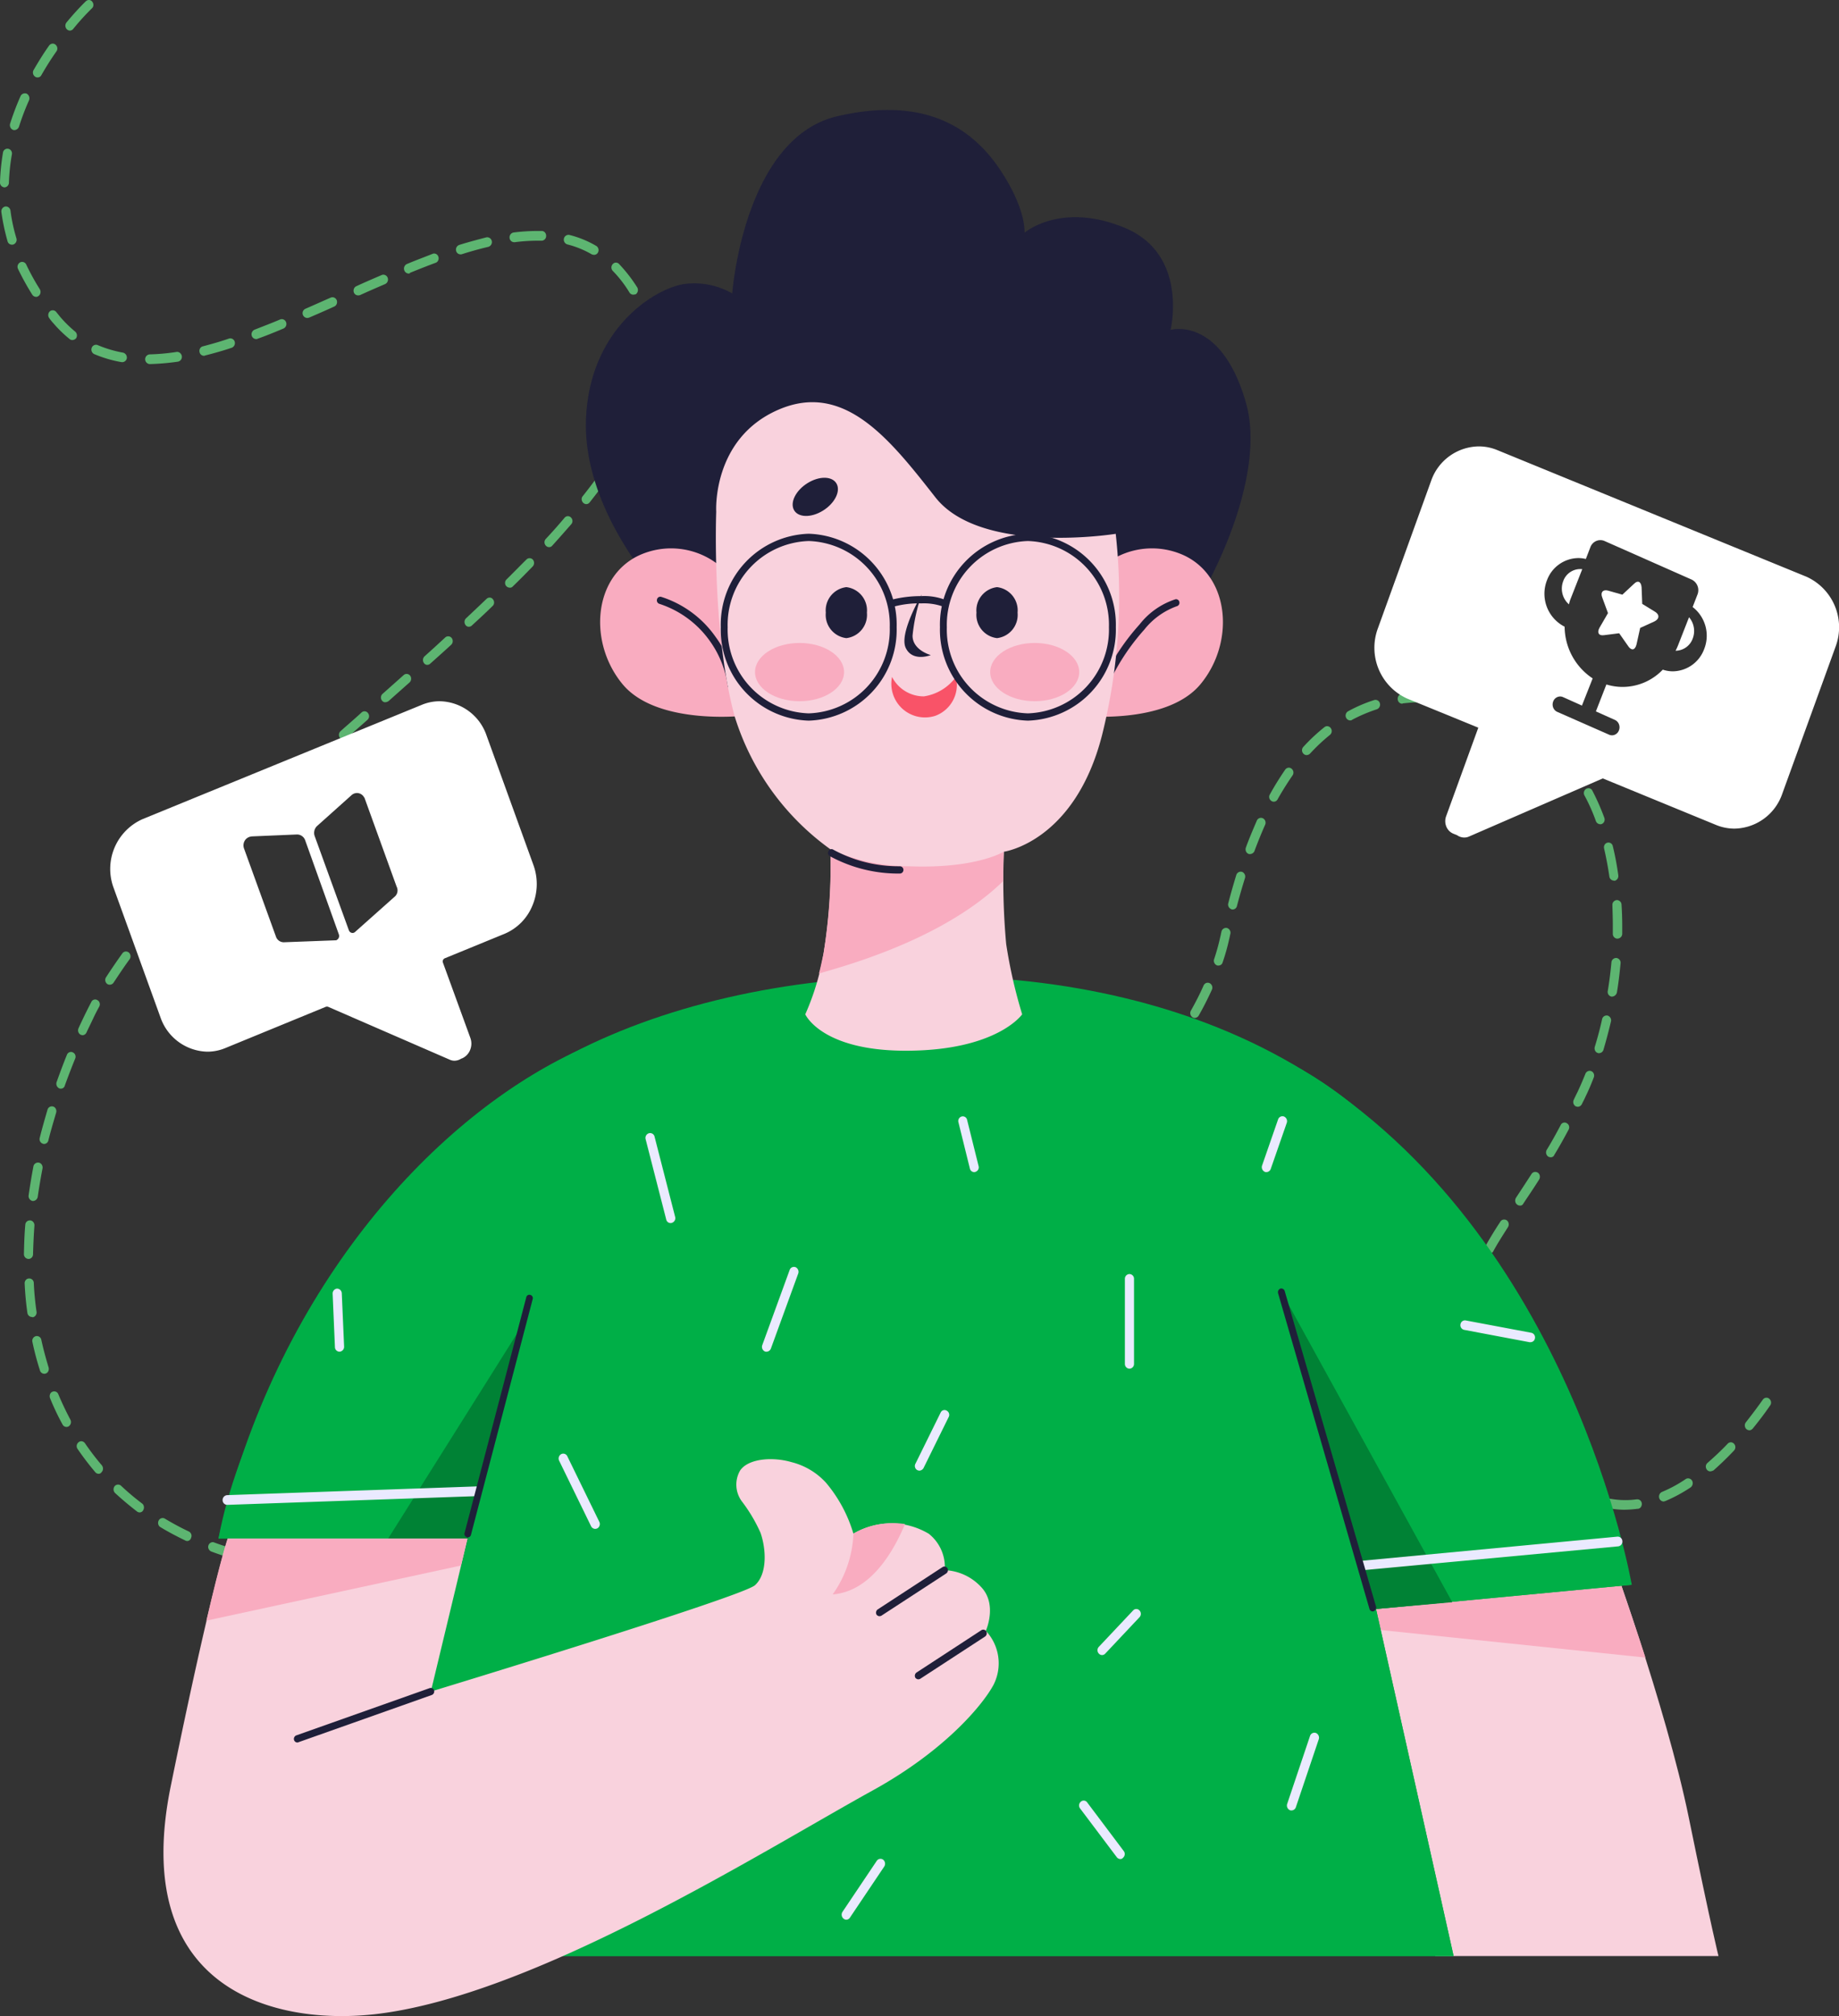 <svg id="illustration" xmlns="http://www.w3.org/2000/svg" width="144.298" height="158.158" viewBox="0 0 144.298 158.158">
  <rect x="0" y="0" width="144.298" height="158.158" fill="#333333" stroke="none"/>
  <path id="Vector" d="M.365,4.025a.4.4,0,0,1-.323-.19.387.387,0,0,1,.144-.514L2.067,2.235a.379.379,0,0,1,.178-.046.334.334,0,0,1,.307.2.39.39,0,0,1-.144.515L.527,3.987A.259.259,0,0,1,.365,4.025Zm3.78-2.189a.393.393,0,0,1-.321-.19.389.389,0,0,1,.142-.515L5.847.045A.38.38,0,0,1,6.024,0a.334.334,0,0,1,.307.2.429.429,0,0,1,.027.3.347.347,0,0,1-.171.217L4.306,1.8A.249.249,0,0,1,4.145,1.835Z" transform="translate(71.401 127.661)" fill="#eaeaff"/>
  <path id="Vector-2" data-name="Vector" d="M25.117,123.175h0a.356.356,0,0,1-.359-.361.388.388,0,0,1,.341-.4,20.44,20.44,0,0,0,2.114-.172l.034,0a.37.37,0,0,1,.36.344.4.4,0,0,1-.081.281.347.347,0,0,1-.242.138C26.537,123.082,25.828,123.137,25.117,123.175Zm-2.15-.019h-.018a14.873,14.873,0,0,1-2.15-.267h-.018a.352.352,0,0,1-.231-.155.392.392,0,0,1-.055-.282.347.347,0,0,1,.411-.305h.036a13.309,13.309,0,0,0,2.06.248.386.386,0,0,1,.341.4A.4.4,0,0,1,22.967,123.155Zm6.431-.475a.37.37,0,0,1-.358-.325.384.384,0,0,1,.286-.437c.612-.1,1.229-.234,1.881-.373l.215-.046a.357.357,0,0,1,.067-.006.388.388,0,0,1,.363.292.4.4,0,0,1-.269.457c-.633.152-1.31.285-2.132.419A.062.062,0,0,1,29.4,122.68Zm-10.659-.286a.151.151,0,0,1-.09-.019c-.671-.178-1.371-.4-2.078-.666a.4.4,0,0,1-.2-.2.357.357,0,0,1-.014-.281.37.37,0,0,1,.333-.252A.3.3,0,0,1,16.8,121c.592.222,1.235.428,2.024.648a.361.361,0,0,1,.221.182.373.373,0,0,1,.029.275A.349.349,0,0,1,18.739,122.395Zm14.958-.648h-.09a.348.348,0,0,1-.34-.285.385.385,0,0,1,.041-.293.345.345,0,0,1,.228-.165c.662-.171,1.372-.384,2.058-.589a.367.367,0,0,1,.1-.015.359.359,0,0,1,.346.281.415.415,0,0,1-.031.3.358.358,0,0,1-.219.181c-.677.2-1.4.415-2.1.59ZM14.69,120.89a.333.333,0,0,1-.144-.038c-.792-.386-1.412-.719-1.953-1.048a.351.351,0,0,1-.17-.217.4.4,0,0,1,.026-.3.345.345,0,0,1,.315-.2.332.332,0,0,1,.168.045c.67.4,1.286.728,1.882,1.009a.379.379,0,0,1,.179.5A.324.324,0,0,1,14.69,120.89Zm23.056-.4a.364.364,0,0,1-.341-.267.376.376,0,0,1,.234-.476l.276-.095c.572-.2,1.163-.4,1.766-.629A.3.3,0,0,1,39.8,119a.35.35,0,0,1,.33.253.39.39,0,0,1-.214.475c-.738.269-1.432.513-2.061.724A.253.253,0,0,1,37.746,120.49Zm4.067-1.5a.37.37,0,0,1-.341-.248.4.4,0,0,1,.007-.291.368.368,0,0,1,.208-.2l.071-.029c.629-.253,1.279-.515,1.935-.79a.33.33,0,0,1,.13-.026.36.36,0,0,1,.335.236.4.4,0,0,1,0,.29.362.362,0,0,1-.192.2c-.492.206-.988.4-1.467.6l-.557.223A.163.163,0,0,1,41.813,118.987Zm-30.849-.343a.335.335,0,0,1-.215-.076c-.639-.493-1.2-.967-1.72-1.448a.405.405,0,0,1-.035-.533.349.349,0,0,1,.271-.127.338.338,0,0,1,.231.089,19.8,19.8,0,0,0,1.648,1.39.365.365,0,0,1,.144.235.419.419,0,0,1-.055.3A.3.3,0,0,1,10.964,118.644Zm116.551-.21a6.99,6.99,0,0,1-1.254-.115.353.353,0,0,1-.231-.154.394.394,0,0,1-.056-.283.349.349,0,0,1,.413-.305,6.723,6.723,0,0,0,1.148.1,6.6,6.6,0,0,0,.894-.061l.038,0a.35.35,0,0,1,.357.325.42.42,0,0,1-.074.284.322.322,0,0,1-.23.135l-.036,0A9.056,9.056,0,0,1,127.516,118.434Zm3.027-.648a.367.367,0,0,1-.341-.247.4.4,0,0,1,.2-.5,10.475,10.475,0,0,0,1.864-1.009.325.325,0,0,1,.189-.059.371.371,0,0,1,.312.174.411.411,0,0,1-.107.533,11.844,11.844,0,0,1-1.971,1.066l-.066.02A.267.267,0,0,1,130.543,117.786Zm-6.252-.19a.48.48,0,0,1-.149-.033l-.013,0a10.264,10.264,0,0,1-1.862-1.3.386.386,0,0,1-.054-.533.344.344,0,0,1,.279-.144.327.327,0,0,1,.223.087,8.772,8.772,0,0,0,1.72,1.2.376.376,0,0,1,.181.221.4.4,0,0,1-.02.292A.329.329,0,0,1,124.291,117.6Zm-78.484-.286a.355.355,0,0,1-.321-.228.409.409,0,0,1,0-.29.362.362,0,0,1,.192-.205c.589-.254,1.215-.538,1.971-.894a.362.362,0,0,1,.143-.029.341.341,0,0,1,.323.219.432.432,0,0,1,0,.29.336.336,0,0,1-.183.2c-.61.281-1.3.6-1.989.9A.185.185,0,0,1,45.807,117.31ZM7.74,115.616a.34.34,0,0,1-.269-.133,22.308,22.308,0,0,1-1.379-1.809.385.385,0,0,1-.072-.281.4.4,0,0,1,.144-.252.334.334,0,0,1,.214-.08.359.359,0,0,1,.287.155A20.354,20.354,0,0,0,7.99,114.95a.417.417,0,0,1,.091.29.358.358,0,0,1-.109.243A.26.26,0,0,1,7.74,115.616Zm42.009-.133a.33.33,0,0,1-.323-.229.381.381,0,0,1-.011-.293.408.408,0,0,1,.19-.221l.615-.307c.441-.219.893-.444,1.32-.665a.343.343,0,0,1,.162-.041.357.357,0,0,1,.321.213.4.4,0,0,1,.021.292.376.376,0,0,1-.181.221l-.515.259c-.475.24-.965.488-1.439.712A.281.281,0,0,1,49.749,115.483Zm84.449-.057a.344.344,0,0,1-.269-.134.408.408,0,0,1-.079-.289.372.372,0,0,1,.134-.244c.44-.387,1.016-.908,1.576-1.5a.332.332,0,0,1,.5,0,.387.387,0,0,1,0,.533c-.515.546-1.042,1.056-1.613,1.562h0l-.006,0A.722.722,0,0,1,134.2,115.426Zm-13.238-.668a.313.313,0,0,1-.269-.133c-.371-.453-.727-.927-1.057-1.409-.045-.067-.094-.138-.143-.209s-.1-.143-.144-.209a.411.411,0,0,1,.09-.533.352.352,0,0,1,.206-.066.347.347,0,0,1,.3.16c.077.115.171.255.286.419a11.18,11.18,0,0,0,1.021,1.352.407.407,0,0,1-.035.533A.416.416,0,0,1,120.959,114.758ZM53.637,113.5a.376.376,0,0,1-.323-.21.4.4,0,0,1-.02-.293.373.373,0,0,1,.181-.221c.63-.344,1.284-.692,1.917-1.029a.344.344,0,0,1,.162-.041.355.355,0,0,1,.321.213.39.39,0,0,1-.161.514c-.419.223-.841.455-1.248.68l-.669.367a.464.464,0,0,0-.08.01A.46.46,0,0,1,53.637,113.5Zm83.625-1.3a.361.361,0,0,1-.234-.094.394.394,0,0,1-.118-.26.389.389,0,0,1,.083-.273c.524-.668.945-1.231,1.326-1.771a.36.36,0,0,1,.288-.156.332.332,0,0,1,.213.08.4.4,0,0,1,.145.261.383.383,0,0,1-.073.272c-.393.575-.851,1.183-1.362,1.809A.4.4,0,0,1,137.261,112.207ZM5.214,111.94a.349.349,0,0,1-.305-.19,19.6,19.6,0,0,1-.985-2.075.434.434,0,0,1,0-.29.336.336,0,0,1,.184-.205.366.366,0,0,1,.142-.029.341.341,0,0,1,.324.22c.268.64.578,1.294.949,2a.4.4,0,0,1-.125.514A.327.327,0,0,1,5.214,111.94Zm52.256-.551a.376.376,0,0,1-.323-.21.428.428,0,0,1-.029-.293.35.35,0,0,1,.173-.222l.94-.542.072-.042.868-.5a.379.379,0,0,1,.178-.046.331.331,0,0,1,.306.2.43.43,0,0,1,.03.293.348.348,0,0,1-.172.222c-.211.121-.421.245-.632.368-.411.241-.834.489-1.25.716A.188.188,0,0,1,57.47,111.389Zm60.981-.325a.346.346,0,0,1-.3-.171c-.392-.652-.8-1.343-1.128-1.981a.427.427,0,0,1-.029-.292.35.35,0,0,1,.173-.221.376.376,0,0,1,.176-.045.334.334,0,0,1,.307.2c.371.7.729,1.337,1.093,1.942a.39.39,0,0,1,.048.281.4.4,0,0,1-.156.252A.594.594,0,0,1,118.45,111.065Zm-57.236-1.885a.344.344,0,0,1-.3-.19.4.4,0,0,1,.125-.514c.622-.389,1.261-.778,1.863-1.142a.337.337,0,0,1,.181-.054.342.342,0,0,1,.3.187.388.388,0,0,1,.04.288.363.363,0,0,1-.165.226c-.4.257-.811.509-1.2.753l-.658.409A.494.494,0,0,1,61.214,109.179ZM3.475,107.77a.361.361,0,0,1-.341-.267,22.492,22.492,0,0,1-.59-2.227.379.379,0,0,1,.269-.458.4.4,0,0,1,.074-.007.353.353,0,0,1,.355.293c.147.679.335,1.389.573,2.171a.421.421,0,0,1-.032.306.333.333,0,0,1-.2.17A.223.223,0,0,1,3.475,107.77Zm112.9-.7a.356.356,0,0,1-.323-.229,14.454,14.454,0,0,1-.7-2.228.389.389,0,0,1,.269-.457.4.4,0,0,1,.074-.007.367.367,0,0,1,.356.293,12.358,12.358,0,0,0,.663,2.095.416.416,0,0,1,0,.306.341.341,0,0,1-.193.188A.326.326,0,0,1,116.373,107.067Zm-51.45-.21a.329.329,0,0,1-.3-.19.381.381,0,0,1-.046-.282.4.4,0,0,1,.171-.251l.914-.6.914-.6a.324.324,0,0,1,.19-.06.37.37,0,0,1,.312.174.411.411,0,0,1-.107.533c-.208.136-.416.275-.624.414-.4.264-.8.535-1.2.785A.372.372,0,0,1,64.922,106.857Zm3.654-2.438a.346.346,0,0,1-.3-.171.412.412,0,0,1,.107-.533c.576-.4,1.144-.8,1.693-1.188l.1-.07a.353.353,0,0,1,.206-.065.346.346,0,0,1,.3.161.425.425,0,0,1,.056.288.364.364,0,0,1-.146.245c-.309.219-.628.442-.937.658-.286.2-.572.4-.853.6A.408.408,0,0,1,68.577,104.419ZM2.561,103.334h0a.064.064,0,0,0-.053-.018.369.369,0,0,1-.358-.323c-.106-.733-.178-1.508-.215-2.3a.385.385,0,0,1,.092-.281.332.332,0,0,1,.249-.119h.03a.359.359,0,0,1,.346.363c.035.76.106,1.495.215,2.247a.384.384,0,0,1-.3.437Zm112.934-.7h-.018a.382.382,0,0,1-.251-.129.36.36,0,0,1-.089-.271,8.45,8.45,0,0,1,.448-2.342.371.371,0,0,1,.34-.253.345.345,0,0,1,.125.024.4.4,0,0,1,.215.5,7.553,7.553,0,0,0-.413,2.113A.365.365,0,0,1,115.495,102.63Zm-43.353-.762a.321.321,0,0,1-.287-.171.425.425,0,0,1-.056-.288.364.364,0,0,1,.146-.245l.044-.032c.566-.42,1.152-.854,1.712-1.282a.35.35,0,0,1,.2-.065.372.372,0,0,1,.3.161.41.41,0,0,1-.089.533l-.246.188c-.493.377-1,.766-1.51,1.125A.32.32,0,0,1,72.142,101.868ZM75.636,99.2a.366.366,0,0,1-.287-.153.381.381,0,0,1-.071-.281.4.4,0,0,1,.143-.252c.565-.45,1.147-.914,1.7-1.37a.334.334,0,0,1,.214-.08.359.359,0,0,1,.287.155.388.388,0,0,1-.072.533c-.489.4-1.051.858-1.72,1.391l-.038.015A.434.434,0,0,1,75.636,99.2Zm-73.4-.439a.371.371,0,0,1-.359-.38c.018-.749.036-1.522.108-2.3a.355.355,0,0,1,.357-.343l.036,0a.343.343,0,0,1,.239.134.4.4,0,0,1,.083.284c-.052.743-.088,1.5-.107,2.247A.369.369,0,0,1,2.24,98.764Zm114.617-.418a.335.335,0,0,1-.18-.057.387.387,0,0,1-.172-.246.363.363,0,0,1,.047-.268c.336-.607.723-1.243,1.183-1.942a.345.345,0,0,1,.295-.16.355.355,0,0,1,.207.066.365.365,0,0,1,.143.234.421.421,0,0,1-.055.3l-.036.056c-.464.731-.831,1.308-1.111,1.829A.352.352,0,0,1,116.857,98.346ZM79.039,96.4a.369.369,0,0,1-.287-.153.387.387,0,0,1,.054-.533c.656-.561,1.2-1.035,1.666-1.448a.362.362,0,0,1,.231-.087.333.333,0,0,1,.271.144.389.389,0,0,1-.054.534c-.5.44-1.059.927-1.666,1.447A.289.289,0,0,1,79.039,96.4Zm40.218-1.828a.335.335,0,0,1-.215-.076.364.364,0,0,1-.144-.233.422.422,0,0,1,.054-.3c.367-.558.782-1.188,1.219-1.866a.344.344,0,0,1,.3-.161.355.355,0,0,1,.206.065.364.364,0,0,1,.144.233.422.422,0,0,1-.054.3c-.306.487-.607.939-.9,1.375q-.175.262-.339.51A.272.272,0,0,1,119.257,94.576ZM2.6,94.214H2.544a.4.4,0,0,1-.3-.437c.111-.767.237-1.529.376-2.267a.369.369,0,0,1,.363-.31.359.359,0,0,1,.067.006.347.347,0,0,1,.226.156.424.424,0,0,1,.06.3c-.142.739-.268,1.489-.376,2.228A.388.388,0,0,1,2.6,94.214Zm79.755-.743a.313.313,0,0,1-.268-.133.4.4,0,0,1,.035-.533c.521-.48,1.057-.992,1.595-1.523a.367.367,0,0,1,.248-.1.326.326,0,0,1,.254.117.417.417,0,0,1,.091.29.359.359,0,0,1-.109.243c-.592.585-1.119,1.083-1.612,1.523A.341.341,0,0,1,82.353,93.471Zm39.322-2.685a.4.4,0,0,1-.2-.057.405.405,0,0,1-.107-.533c.352-.577.7-1.194,1.093-1.942a.328.328,0,0,1,.3-.192.317.317,0,0,1,.184.058.344.344,0,0,1,.169.222.377.377,0,0,1-.043.291c-.313.583-.69,1.273-1.11,1.961A.292.292,0,0,1,121.675,90.786Zm-36.151-.4a.344.344,0,0,1-.251-.114.37.37,0,0,1-.1-.268.379.379,0,0,1,.117-.265c.479-.491,1.022-1.049,1.523-1.6a.332.332,0,0,1,.5,0,.384.384,0,0,1,0,.533c-.563.62-1.067,1.149-1.541,1.619A.411.411,0,0,1,85.524,90.387ZM3.457,89.74a.149.149,0,0,1-.089-.019.362.362,0,0,1-.221-.182.373.373,0,0,1-.029-.275c.172-.695.369-1.382.609-2.209a.354.354,0,0,1,.448-.248.335.335,0,0,1,.2.171.421.421,0,0,1,.031.306l-.025.085c-.2.685-.412,1.391-.583,2.086A.351.351,0,0,1,3.457,89.74Zm85.077-2.628a.412.412,0,0,1-.251-.1.379.379,0,0,1-.117-.265.37.37,0,0,1,.1-.268c.516-.609.979-1.158,1.415-1.695a.351.351,0,0,1,.272-.127.334.334,0,0,1,.23.089.4.4,0,0,1,.036.533c-.434.554-.886,1.09-1.433,1.732A.377.377,0,0,1,88.534,87.112Zm35.274-.286a.485.485,0,0,1-.153-.034l-.009,0a.392.392,0,0,1-.161-.515c.08-.172.175-.373.286-.59.211-.448.428-.949.627-1.447a.363.363,0,0,1,.337-.236.328.328,0,0,1,.129.026.363.363,0,0,1,.193.2.406.406,0,0,1,0,.29c-.216.565-.433,1.071-.645,1.5-.055.128-.117.25-.177.367-.039.076-.076.149-.111.223A.373.373,0,0,1,123.808,86.826ZM4.783,85.4a.3.3,0,0,1-.125-.018.4.4,0,0,1-.214-.5c.29-.815.554-1.513.806-2.132a.345.345,0,0,1,.317-.228.314.314,0,0,1,.149.038.352.352,0,0,1,.191.207.374.374,0,0,1-.012.287c-.262.643-.526,1.329-.806,2.095A.312.312,0,0,1,4.783,85.4Zm86.528-1.77a.3.3,0,0,1-.215-.076.4.4,0,0,1-.072-.533c.435-.592.869-1.224,1.254-1.828a.348.348,0,0,1,.3-.161.353.353,0,0,1,.205.065.406.406,0,0,1,.09.534c-.437.673-.859,1.284-1.29,1.866A.338.338,0,0,1,91.311,83.628Zm34.162-1.009a.211.211,0,0,1-.107-.019.333.333,0,0,1-.2-.171.418.418,0,0,1-.03-.306c.237-.779.425-1.49.573-2.171a.366.366,0,0,1,.354-.292.392.392,0,0,1,.075.007.387.387,0,0,1,.268.457c-.177.752-.375,1.5-.59,2.228A.364.364,0,0,1,125.473,82.618ZM6.485,81.209a.489.489,0,0,1-.16-.039.373.373,0,0,1-.181-.221.4.4,0,0,1,.02-.293c.111-.251.232-.5.348-.744q.079-.164.154-.322l.026-.052c.15-.3.305-.615.476-.938a.327.327,0,0,1,.3-.193.316.316,0,0,1,.185.059.339.339,0,0,1,.168.222.379.379,0,0,1-.043.292c-.165.3-.328.619-.483.952-.075.159-.154.322-.233.486-.092.191-.183.379-.268.561A.353.353,0,0,1,6.485,81.209Zm87.262-1.352a.333.333,0,0,1-.179-.057.393.393,0,0,1-.125-.515c.391-.693.728-1.359,1-1.98a.358.358,0,0,1,.322-.213.342.342,0,0,1,.161.041.392.392,0,0,1,.162.515c-.345.754-.685,1.42-1.04,2.037A.391.391,0,0,1,93.747,79.857Zm32.748-1.676h-.054a.374.374,0,0,1-.287-.439c.115-.68.209-1.415.287-2.246a.372.372,0,0,1,.361-.345l.034,0a.379.379,0,0,1,.323.419c-.084.89-.178,1.638-.287,2.285A.42.42,0,0,1,126.494,78.182ZM8.617,77.249a.35.35,0,0,1-.2-.057.388.388,0,0,1-.155-.258.371.371,0,0,1,.065-.277c.384-.593.812-1.22,1.272-1.866a.346.346,0,0,1,.283-.148.377.377,0,0,1,.218.072.4.4,0,0,1,.072.533c-.381.518-.734,1.048-1.075,1.56l-.179.268A.368.368,0,0,1,8.617,77.249Zm86.993-1.5a.283.283,0,0,1-.125-.019.392.392,0,0,1-.215-.494,17.185,17.185,0,0,0,.483-1.752c.018-.067.032-.134.045-.2s.027-.133.045-.2a.367.367,0,0,1,.356-.293.4.4,0,0,1,.074.007.389.389,0,0,1,.269.457c-.018.067-.032.134-.045.2s-.027.134-.045.2a16.27,16.27,0,0,1-.519,1.848A.332.332,0,0,1,95.61,75.744Zm31.3-2.113a.371.371,0,0,1-.359-.382v-.628c0-.522-.016-1.034-.032-1.529l0-.089a.362.362,0,0,1,.076-.256.381.381,0,0,1,.263-.144l.03,0a.373.373,0,0,1,.346.363c.036.55.055,1.107.055,1.657v.647A.384.384,0,0,1,126.907,73.632ZM11.232,73.612a.362.362,0,0,1-.233-.1.405.405,0,0,1-.035-.533c.432-.552.885-1.088,1.433-1.732a.337.337,0,0,1,.261-.124.329.329,0,0,1,.241.1.379.379,0,0,1,.117.265.37.37,0,0,1-.1.268c-.505.576-.976,1.153-1.416,1.695A.292.292,0,0,1,11.232,73.612ZM96.72,71.347c-.035,0-.072,0-.09-.019a.386.386,0,0,1-.251-.476c.173-.67.378-1.392.627-2.209a.372.372,0,0,1,.352-.263.315.315,0,0,1,.1.015.4.4,0,0,1,.234.476c-.213.678-.43,1.429-.627,2.171A.352.352,0,0,1,96.72,71.347Zm-82.586-1.1a.344.344,0,0,1-.251-.114.386.386,0,0,1,0-.533c.322-.354.652-.7,1-1.069q.259-.272.521-.55a.357.357,0,0,1,.258-.114.314.314,0,0,1,.244.114.4.4,0,0,1,.108.285.348.348,0,0,1-.108.248q-.278.3-.554.585c-.338.355-.657.691-.969,1.034A.341.341,0,0,1,14.134,70.242ZM126.673,69.1v0c0-.018-.018-.018-.035-.018a.372.372,0,0,1-.359-.323c-.1-.687-.227-1.383-.411-2.189a.4.4,0,0,1,.041-.3.329.329,0,0,1,.21-.161.336.336,0,0,1,.093-.013.347.347,0,0,1,.337.281,22.075,22.075,0,0,1,.43,2.284.377.377,0,0,1-.056.271.385.385,0,0,1-.247.168ZM17.216,67.043a.38.38,0,0,1-.269-.115.368.368,0,0,1-.1-.267.379.379,0,0,1,.117-.266l.286-.283c.42-.415.855-.844,1.307-1.279a.369.369,0,0,1,.248-.1.325.325,0,0,1,.253.117.4.4,0,0,1-.017.533c-.3.294-.595.584-.883.865q-.357.347-.693.678A.416.416,0,0,1,17.216,67.043ZM98.081,67a.286.286,0,0,1-.125-.019.358.358,0,0,1-.191-.2.408.408,0,0,1-.005-.294c.255-.707.541-1.373.818-2.017l.042-.1a.357.357,0,0,1,.321-.212.341.341,0,0,1,.162.041.372.372,0,0,1,.181.219.4.4,0,0,1-.019.294c-.291.656-.574,1.354-.842,2.075A.394.394,0,0,1,98.081,67Zm27.482-2.342a.37.37,0,0,1-.341-.247,14.239,14.239,0,0,0-.9-2.018.39.39,0,0,1,.144-.515.38.38,0,0,1,.177-.045.332.332,0,0,1,.307.2,18.368,18.368,0,0,1,.932,2.114.406.406,0,0,1,0,.29.363.363,0,0,1-.193.2A.249.249,0,0,1,125.563,64.663ZM20.387,63.958a.313.313,0,0,1-.269-.133.4.4,0,0,1-.089-.29.352.352,0,0,1,.124-.243c.2-.181.393-.364.59-.548.339-.316.688-.642,1.04-.955a.338.338,0,0,1,.231-.089.349.349,0,0,1,.271.127.4.4,0,0,1-.035.533c-.509.469-1.085,1-1.612,1.5A.416.416,0,0,1,20.387,63.958Zm79.558-1.066a.326.326,0,0,1-.179-.057.385.385,0,0,1-.172-.246.361.361,0,0,1,.047-.268c.334-.609.715-1.226,1.2-1.942a.358.358,0,0,1,.287-.157.336.336,0,0,1,.215.08.4.4,0,0,1,.143.252.381.381,0,0,1-.071.281c-.4.585-.8,1.213-1.165,1.866A.345.345,0,0,1,99.945,62.892Zm-76.3-1.923a.317.317,0,0,1-.269-.133.4.4,0,0,1,.036-.533c.53-.489,1.088-.986,1.627-1.467l.021-.019a.334.334,0,0,1,.23-.089.351.351,0,0,1,.272.127.408.408,0,0,1-.036.534c-.274.244-.548.492-.813.732l-.01.009c-.268.242-.545.493-.824.742A.355.355,0,0,1,23.647,60.969Zm99.838-.267a.366.366,0,0,1-.287-.153,11.954,11.954,0,0,0-1.415-1.637.379.379,0,0,1-.117-.266.368.368,0,0,1,.1-.267.338.338,0,0,1,.261-.125.327.327,0,0,1,.24.105,13.341,13.341,0,0,1,1.486,1.732.388.388,0,0,1-.071.533A.352.352,0,0,1,123.485,60.7Zm-20.961-1.466a.345.345,0,0,1-.251-.115.384.384,0,0,1,0-.533,14.345,14.345,0,0,1,1.648-1.542.335.335,0,0,1,.214-.08.36.36,0,0,1,.288.156.388.388,0,0,1-.072.533,14.423,14.423,0,0,0-1.558,1.466A.415.415,0,0,1,102.525,59.236ZM26.944,58.018a.315.315,0,0,1-.269-.133.388.388,0,0,1,.054-.533q.3-.271.606-.535l.006-.006c.342-.3.7-.612,1.036-.925A.328.328,0,0,1,28.6,55.8a.342.342,0,0,1,.278.145.387.387,0,0,1-.054.533q-.284.253-.568.5l-.007.006c-.354.311-.721.633-1.073.958A.541.541,0,0,1,26.944,58.018Zm93.389-.4a.4.4,0,0,1-.2-.057,12.7,12.7,0,0,0-1.845-1.048.356.356,0,0,1-.192-.21.37.37,0,0,1,.013-.285.345.345,0,0,1,.317-.228.314.314,0,0,1,.148.037,14.038,14.038,0,0,1,1.935,1.1.405.405,0,0,1,.107.533A.342.342,0,0,1,120.332,57.618Zm-14.386-1.1a.376.376,0,0,1-.323-.21.391.391,0,0,1,.162-.514,11.473,11.473,0,0,1,2.041-.876.371.371,0,0,1,.1-.015.36.36,0,0,1,.345.262.392.392,0,0,1-.233.476,12.321,12.321,0,0,0-1.934.819A.194.194,0,0,1,105.946,56.513Zm10.463-.723a.126.126,0,0,1-.09-.019,15.194,15.194,0,0,0-1.595-.38c-.161-.038-.307-.057-.448-.076a.4.4,0,0,1-.3-.437.382.382,0,0,1,.377-.326l.036,0c.085.01.17.026.253.041s.145.027.213.035c.569.114,1.13.249,1.666.4a.392.392,0,0,1-.107.762Zm-6.379-.59a.361.361,0,0,1-.358-.343.423.423,0,0,1,.071-.281.321.321,0,0,1,.233-.138,13.636,13.636,0,0,1,1.82-.119c.126,0,.255,0,.383,0a.335.335,0,0,1,.253.116.382.382,0,0,1,.087.283.361.361,0,0,1-.347.364h-.029c-.124,0-.25-.005-.375-.005a15.3,15.3,0,0,0-1.721.1c.008.009.008.012.007.014S110.045,55.2,110.03,55.2Zm-79.79-.114a.315.315,0,0,1-.269-.133.389.389,0,0,1,.054-.534l.687-.611.961-.855a.336.336,0,0,1,.23-.089.35.35,0,0,1,.272.128.389.389,0,0,1,.083.273.394.394,0,0,1-.118.26l-.382.339-.007.006c-.42.373-.834.741-1.259,1.12A.469.469,0,0,1,30.24,55.086Zm3.3-2.933a.313.313,0,0,1-.269-.133.405.405,0,0,1,.035-.533c.581-.519,1.146-1.039,1.63-1.485a.336.336,0,0,1,.23-.089.35.35,0,0,1,.272.128.4.4,0,0,1-.035.533c-.506.466-1.038.94-1.551,1.4l-.1.086A.289.289,0,0,1,33.537,52.153Zm3.26-2.989a.319.319,0,0,1-.269-.133.405.405,0,0,1,.036-.533c.534-.5,1.026-.965,1.5-1.419l.11-.105a.353.353,0,0,1,.24-.1.317.317,0,0,1,.261.134.4.4,0,0,1,.089.29.352.352,0,0,1-.124.243c-.438.432-.9.864-1.4,1.322l-.216.2A.328.328,0,0,1,36.8,49.164ZM40,46.1a.385.385,0,0,1-.269-.114.373.373,0,0,1-.1-.269.378.378,0,0,1,.117-.264c.258-.255.511-.511.756-.757.277-.28.539-.544.8-.8a.336.336,0,0,1,.248-.107.349.349,0,0,1,.254.107.406.406,0,0,1,0,.533c-.475.488-1.013,1.04-1.576,1.581A.263.263,0,0,1,40,46.1Zm3.081-3.179a.345.345,0,0,1-.251-.115.386.386,0,0,1,0-.533c.481-.512.976-1.069,1.469-1.656a.338.338,0,0,1,.262-.125.325.325,0,0,1,.24.105.379.379,0,0,1,.117.266.368.368,0,0,1-.1.267c-.471.538-.973,1.111-1.486,1.676A.294.294,0,0,1,43.084,42.919ZM46,39.548a.362.362,0,0,1-.233-.1.41.41,0,0,1-.127-.282.346.346,0,0,1,.091-.251c.545-.687.966-1.249,1.326-1.771a.358.358,0,0,1,.287-.155.336.336,0,0,1,.215.08.4.4,0,0,1,.144.261.384.384,0,0,1-.074.272c-.366.524-.8,1.1-1.361,1.809A.34.34,0,0,1,46,39.548Zm2.579-3.656a.393.393,0,0,1-.2-.057.4.4,0,0,1-.108-.533c.429-.725.775-1.36,1.058-1.942a.356.356,0,0,1,.322-.213.342.342,0,0,1,.161.041.4.4,0,0,1,.161.515c-.278.558-.654,1.289-1.092,2A.35.35,0,0,1,48.584,35.892Zm1.935-4.055a.322.322,0,0,1-.125-.019.4.4,0,0,1-.215-.5,12.189,12.189,0,0,0,.52-2.132.379.379,0,0,1,.375-.325l.038,0a.4.4,0,0,1,.3.437,12.044,12.044,0,0,1-.556,2.267A.364.364,0,0,1,50.519,31.837ZM11.752,28.561h0a.381.381,0,0,1,0-.761,16.513,16.513,0,0,0,2.1-.191.321.321,0,0,1,.06-.006.393.393,0,0,1,.3.6.385.385,0,0,1-.249.168A19.01,19.01,0,0,1,11.752,28.561ZM9.6,28.41H9.548a9.705,9.705,0,0,1-2.15-.629.394.394,0,0,1-.2-.5.363.363,0,0,1,.337-.235.331.331,0,0,1,.129.026,9.355,9.355,0,0,0,1.988.591.4.4,0,0,1,.3.437A.369.369,0,0,1,9.6,28.41Zm6.4-.5a.351.351,0,0,1-.341-.286.384.384,0,0,1,.041-.294.342.342,0,0,1,.228-.163c.615-.163,1.331-.358,2.043-.609a.37.37,0,0,1,.1-.015.36.36,0,0,1,.345.262.392.392,0,0,1-.234.476c-.756.256-1.483.452-2.1.609A.183.183,0,0,1,16,27.914Zm35.166-.552h-.036a.377.377,0,0,1-.358-.343,8.658,8.658,0,0,0-.448-2.132.38.38,0,0,1,.007-.277.4.4,0,0,1,.208-.219.3.3,0,0,1,.118-.024A.385.385,0,0,1,51,24.62a10.086,10.086,0,0,1,.484,2.322A.379.379,0,0,1,51.164,27.362ZM5.679,26.676a.32.32,0,0,1-.214-.076,9.61,9.61,0,0,1-1.255-1.218,3.689,3.689,0,0,1-.34-.419.405.405,0,0,1,.035-.533.338.338,0,0,1,.231-.089.349.349,0,0,1,.271.127l.323.4A9.69,9.69,0,0,0,5.894,26.01a.4.4,0,0,1,.072.533A.413.413,0,0,1,5.679,26.676ZM20.1,26.6a.367.367,0,0,1-.341-.247.383.383,0,0,1,.014-.29.394.394,0,0,1,.2-.2l.555-.217c.463-.18.943-.367,1.452-.584a.331.331,0,0,1,.129-.026.363.363,0,0,1,.337.235.394.394,0,0,1-.2.5c-.8.339-1.442.593-2.024.8A.242.242,0,0,1,20.1,26.6Zm4.013-1.656a.377.377,0,0,1-.144-.723c.331-.143.668-.293.994-.438s.663-.295.994-.438a.331.331,0,0,1,.13-.026.363.363,0,0,1,.336.236.407.407,0,0,1-.006.293.36.36,0,0,1-.192.2c-.686.316-1.377.613-1.988.876a.218.218,0,0,0-.05.008A.3.3,0,0,1,24.113,24.944ZM2.83,23.287a.368.368,0,0,1-.3-.172A20.3,20.3,0,0,1,1.416,21.1a.39.39,0,0,1,.161-.514.341.341,0,0,1,.162-.041.355.355,0,0,1,.321.212,18.433,18.433,0,0,0,1.058,1.924.422.422,0,0,1,.054.3.364.364,0,0,1-.144.233A.29.29,0,0,1,2.83,23.287Zm25.26-.115a.351.351,0,0,1-.323-.228.408.408,0,0,1,.005-.293.362.362,0,0,1,.192-.2c.646-.3,1.3-.58,1.936-.854l.051-.022a.328.328,0,0,1,.129-.026.363.363,0,0,1,.337.236.394.394,0,0,1-.2.5l-.069.03c-.629.271-1.279.551-1.92.846a.475.475,0,0,0-.086.011A.339.339,0,0,1,28.09,23.172Zm21.6-.057a.346.346,0,0,1-.3-.171,9.458,9.458,0,0,0-1.309-1.695.387.387,0,0,1,0-.533.332.332,0,0,1,.5,0A11.828,11.828,0,0,1,50,22.545a.411.411,0,0,1-.107.533l-.03.008A.593.593,0,0,1,49.695,23.115ZM32.067,21.459a.37.37,0,0,1-.341-.247.394.394,0,0,1,.2-.5c.5-.209.971-.39,1.422-.565l.6-.235a.3.3,0,0,1,.118-.024.35.35,0,0,1,.33.253.375.375,0,0,1-.013.285.343.343,0,0,1-.2.19c-.568.208-1.169.447-1.8.7l-.2.08A.108.108,0,0,1,32.067,21.459Zm14.547-1.466a.612.612,0,0,1-.18-.039,7.406,7.406,0,0,0-1.916-.78.389.389,0,0,1-.269-.457.367.367,0,0,1,.356-.293.4.4,0,0,1,.074.007,7.967,7.967,0,0,1,2.1.857.39.39,0,0,1,.144.515A.345.345,0,0,1,46.614,19.993Zm-10.481-.039a.35.35,0,0,1-.34-.267.387.387,0,0,1,.251-.476c.749-.233,1.484-.426,2.113-.59a.4.4,0,0,1,.074-.007.369.369,0,0,1,.357.293.389.389,0,0,1-.269.457c-.692.164-1.385.356-2.061.572A.341.341,0,0,1,36.133,19.955Zm-35.2-.761a.347.347,0,0,1-.34-.267,16.663,16.663,0,0,1-.484-2.285.386.386,0,0,1,.3-.439.321.321,0,0,1,.06-.006.374.374,0,0,1,.353.329A13.294,13.294,0,0,0,1.29,18.7a.393.393,0,0,1-.234.476A.322.322,0,0,1,.931,19.194ZM40.379,19h-.035a.361.361,0,0,1-.359-.343.38.38,0,0,1,.323-.419,15.043,15.043,0,0,1,1.845-.119c.121,0,.241,0,.359,0a.331.331,0,0,1,.249.12.382.382,0,0,1,.091.28.359.359,0,0,1-.346.363l-.031,0q-.161,0-.326,0a13.782,13.782,0,0,0-1.77.12ZM.358,14.7A.378.378,0,0,1,0,14.3a17.3,17.3,0,0,1,.233-2.324.356.356,0,0,1,.345-.311.36.36,0,0,1,.3.162.392.392,0,0,1,.055.282A15.66,15.66,0,0,0,.7,14.319.373.373,0,0,1,.358,14.7Zm.771-4.495a.223.223,0,0,1-.107-.018.353.353,0,0,1-.2-.182.411.411,0,0,1-.032-.294A21.491,21.491,0,0,1,1.612,7.54a.376.376,0,0,1,.341-.219A.363.363,0,0,1,2.1,7.35a.419.419,0,0,1,.179.514,19.787,19.787,0,0,0-.789,2.075A.4.4,0,0,1,1.128,10.206Zm1.81-4.131a.3.3,0,0,1-.18-.057A.392.392,0,0,1,2.633,5.5c.313-.538.733-1.242,1.219-1.923a.36.36,0,0,1,.288-.156.332.332,0,0,1,.213.08.4.4,0,0,1,.145.261.383.383,0,0,1-.073.272c-.411.582-.808,1.211-1.182,1.867A.325.325,0,0,1,2.939,6.074ZM5.482,2.4a.361.361,0,0,1-.233-.1.405.405,0,0,1-.035-.533A21.649,21.649,0,0,1,6.712.119L6.735.1A.353.353,0,0,1,6.976,0a.32.32,0,0,1,.262.133.4.4,0,0,1,.088.291A.351.351,0,0,1,7.2.666,18.966,18.966,0,0,0,5.732,2.285.349.349,0,0,1,5.482,2.4Z" transform="translate(0)" fill="#5db571"/>
  <path id="Vector-3" data-name="Vector" d="M31.888,23.23c1.791,8.759,2.329,10.853,2.329,10.853H12L0,0,25.439,1.714S30.1,14.471,31.888,23.23Z" transform="translate(100.626 119.367)" fill="#f9d2dd"/>
  <path id="Vector-4" data-name="Vector" d="M0,0,2.866,8l25.618,2.666c-1.362-4.208-3.045-8.949-3.045-8.949Z" transform="translate(100.626 119.367)" fill="#f9acc0"/>
  <path id="Vector-5" data-name="Vector" d="M18.452,44.13,13.615,76.88h83.3L90.827,49.652l20.064-1.9s-8.6-30.465-25.8-40.366-41.92-9.33-57.326-1.333C18.273,10.98,2.866,28.707,0,44.13Z" transform="translate(17.144 76.57)" fill="#00af47"/>
  <path id="Vector-6" data-name="Vector" d="M18.452,44.12,13.615,76.87h83.3L90.827,49.642l20.064-1.9s-4.658-27.419-25.8-40.366C68.147-3.006,43.407-1.464,27.767,6.039,16.66,11.37,4.479,24.7,0,44.12Z" transform="translate(17.144 76.58)" fill="#00af47"/>
  <path id="Vector-7" data-name="Vector" d="M27,28.2a.873.873,0,0,1-.351-.074L17.088,23.97a.3.3,0,0,0-.179,0L9.026,27.207a3.677,3.677,0,0,1-1.413.284,3.987,3.987,0,0,1-3.674-2.682L.266,14.659A4.275,4.275,0,0,1,2.523,9.251L24.433.284A3.682,3.682,0,0,1,25.848,0,3.96,3.96,0,0,1,29.52,2.682l3.673,10.149a4.363,4.363,0,0,1-.074,3.2,4.056,4.056,0,0,1-2.183,2.212l-4.694,1.923a.276.276,0,0,0-.141.145.259.259,0,0,0,0,.2l2.15,5.9a1.315,1.315,0,0,1-.024.958,1.206,1.206,0,0,1-.657.66h-.018a.022.022,0,0,0-.017.009.023.023,0,0,1-.018.01A.994.994,0,0,1,27,28.2ZM14.651,10.452l-3.564.151c-.024.007-.049.011-.073.015a.471.471,0,0,0-.142.042.674.674,0,0,0-.372.376.718.718,0,0,0,0,.539l2.491,6.874a.647.647,0,0,0,.606.458h.038l4.032-.153a.149.149,0,0,0,.089-.019.359.359,0,0,0,.179-.437l-2.651-7.407A.68.68,0,0,0,14.651,10.452ZM19.357,7.2a.651.651,0,0,0-.424.162L16.21,9.8a.747.747,0,0,0-.18.762l2.688,7.407.006.012a.367.367,0,0,0,.048.083.3.3,0,0,0,.236.113.288.288,0,0,0,.194-.075l3.1-2.761a.648.648,0,0,0,.162-.8L19.972,7.652a.42.42,0,0,0-.075-.143c-.011-.016-.022-.031-.032-.047A.637.637,0,0,0,19.357,7.2Z" transform="translate(8.656 55.011)" fill="#fff"/>
  <g id="Group" transform="translate(107.85 35.019)">
    <path id="Vector-8" data-name="Vector" d="M0,2.628a1.441,1.441,0,0,0,1.344-.952A1.655,1.655,0,0,0,1.057,0L.2,2.19A4.708,4.708,0,0,1,0,2.628Z" transform="translate(23.624 13.402)" fill="#fff"/>
    <path id="Vector-9" data-name="Vector" d="M3.449,1.74,3.4.445c-.036-.457-.3-.59-.609-.267l-.9.838L.744.692C.35.6.153.845.314,1.245L.762,2.463.1,3.606c-.215.381-.072.647.34.59l1.2-.152.734,1.047c.251.343.52.267.627-.171l.287-1.295,1.129-.514c.376-.19.412-.514.054-.743Z" transform="translate(17.559 10.615)" fill="#fff"/>
    <path id="Vector-10" data-name="Vector" d="M.557,2.771a2.836,2.836,0,0,1,.161-.514L1.6.01A1.415,1.415,0,0,0,.109.943,1.642,1.642,0,0,0,.557,2.771Z" transform="translate(14.702 9.622)" fill="#fff"/>
    <path id="Vector-11" data-name="Vector" d="M7.041,30.683A.982.982,0,0,1,6.48,30.5l-.286-.115a1.008,1.008,0,0,1-.553-.549,1.127,1.127,0,0,1-.021-.821l2.526-6.95L2.557,19.78a4.374,4.374,0,0,1-2.293-5.5L4.437,2.72A4.013,4.013,0,0,1,8.183,0,3.792,3.792,0,0,1,9.616.282l24.274,9.94a4.349,4.349,0,0,1,2.292,5.483L31.991,27.264a4.036,4.036,0,0,1-3.742,2.72,3.794,3.794,0,0,1-1.435-.282l-8.9-3.656L7.429,30.6A.9.9,0,0,1,7.041,30.683Zm7.525-11.065a.589.589,0,0,0-.543.391.658.658,0,0,0,0,.481.609.609,0,0,0,.322.338l4.066,1.789a.565.565,0,0,0,.227.048.589.589,0,0,0,.543-.391.659.659,0,0,0,0-.48.608.608,0,0,0-.323-.339l-1.486-.666.824-2.113a4.288,4.288,0,0,0,1.271.193,4.374,4.374,0,0,0,3.154-1.355,2.463,2.463,0,0,0,.793.131,2.66,2.66,0,0,0,2.449-1.731,2.839,2.839,0,0,0-.9-3.313l.376-.97a.924.924,0,0,0-.448-1.181L18.053,7.423a.809.809,0,0,0-.329-.07.841.841,0,0,0-.781.546l-.359.933a2.47,2.47,0,0,0-.59-.072,2.655,2.655,0,0,0-2.455,1.729,2.9,2.9,0,0,0,1.38,3.655,4.909,4.909,0,0,0,2.2,4.056l-.842,2.132-1.486-.666A.565.565,0,0,0,14.566,19.618Z" transform="translate(0)" fill="#fff"/>
  </g>
  <path id="Vector-12" data-name="Vector" d="M4.694,19.764l.752.209L10.534,0,0,16.756H5.141Z" transform="translate(30.455 103.944)" fill="#008235"/>
  <path id="Vector-13" data-name="Vector" d="M.015,24.106C.373,16.87,5.748,13.824,7.9,13.633a5.971,5.971,0,0,1,3.583.762s.9-12.186,8.241-13.9,10.928,1.333,12.9,4.379,1.791,4.76,1.791,4.76,2.866-2.475,7.882-.381,3.583,8,3.583,8,3.941-1.142,5.912,5.712S47.13,41.242,44.622,42.956,5.748,37.815,5.748,37.815-.343,31.341.015,24.106Z" transform="translate(45.971 8.626)" fill="#1f1f39"/>
  <path id="Vector-14" data-name="Vector" d="M3.017.592C-.566,2.306-.924,7.447,1.763,10.684s9.495,2.475,9.495,2.475L9.431,1.43A6.021,6.021,0,0,0,3.017.592Z" transform="translate(47.09 42.993)" fill="#f9acc0"/>
  <path id="Vector-15" data-name="Vector" d="M8.241.592c3.583,1.714,3.941,6.855,1.254,10.092S0,13.159,0,13.159L1.827,1.43A6.021,6.021,0,0,1,8.241.592Z" transform="translate(84.7 42.993)" fill="#f9acc0"/>
  <path id="Vector-16" data-name="Vector" d="M5.543,6.958A7.806,7.806,0,0,0,4.164,3.493,7.807,7.807,0,0,0,.2.561a.285.285,0,0,1-.2-.343A.267.267,0,0,1,.33.008,8.261,8.261,0,0,1,4.612,3.169,7.937,7.937,0,0,1,6.1,6.939a.318.318,0,0,1-.287.3A.285.285,0,0,1,5.543,6.958Z" transform="translate(51.55 46.813)" fill="#1f1f39"/>
  <path id="Vector-17" data-name="Vector" d="M.146,6.438a.32.32,0,0,1-.125-.381A17.434,17.434,0,0,1,2.762,1.983,5.871,5.871,0,0,1,5.592,0a.267.267,0,0,1,.3.228.281.281,0,0,1-.215.324A5.726,5.726,0,0,0,3.138,2.383,17.166,17.166,0,0,0,.5,6.3a.247.247,0,0,1-.233.171A.317.317,0,0,1,.146,6.438Z" transform="translate(86.65 47.009)" fill="#1f1f39"/>
  <path id="Vector-18" data-name="Vector" d="M1.462,24.6A20.165,20.165,0,0,0,8.987,35.071a41.266,41.266,0,0,1-.537,8.188,19.828,19.828,0,0,1-1.433,4.76S8.27,50.875,14.9,50.875c7.166,0,9.136-2.856,9.136-2.856A38.829,38.829,0,0,1,22.781,42.5a55.235,55.235,0,0,1-.179-7.235s5.554-.762,7.7-9.14a44.866,44.866,0,0,0,1.075-15.8S20.81,12.032,17.227,7.462,10.061-1.677,4.866.608.029,8.6.029,8.6-.329,17.935,1.462,24.6Z" transform="translate(56.169 31.552)" fill="#f9d2dd"/>
  <path id="Vector-19" data-name="Vector" d="M2.03,2.616C.945,2.645.08,2.115.1,1.431S1.009.169,2.095.14s1.951.5,1.933,1.185S3.116,2.587,2.03,2.616Z" transform="translate(61.495 38.816) rotate(-30.001)" fill="#1f1f39"/>
  <path id="Vector-20" data-name="Vector" d="M1.612,4A1.837,1.837,0,0,1,0,2,1.837,1.837,0,0,1,1.612,0,1.837,1.837,0,0,1,3.225,2,1.837,1.837,0,0,1,1.612,4Z" transform="translate(64.797 46.06)" fill="#1f1f39"/>
  <path id="Vector-21" data-name="Vector" d="M1.612,4A1.837,1.837,0,0,1,0,2,1.837,1.837,0,0,1,1.612,0,1.837,1.837,0,0,1,3.225,2,1.837,1.837,0,0,1,1.612,4Z" transform="translate(76.62 46.06)" fill="#1f1f39"/>
  <path id="Vector-22" data-name="Vector" d="M2.6,1.523A3.817,3.817,0,0,0,5.112,0,2.59,2.59,0,0,1,3.5,3.047,2.639,2.639,0,0,1,.1,0,2.793,2.793,0,0,0,2.6,1.523Z" transform="translate(69.895 53.105)" fill="#f95368"/>
  <path id="Vector-23" data-name="Vector" d="M.1,4.189c.537,1.142,1.971.571,1.971.571S.638,4.379.638,3.237A13.945,13.945,0,0,1,1.355,0S-.437,3.047.1,4.189Z" transform="translate(70.966 46.631)" fill="#1f1f39"/>
  <g id="Group-2" data-name="Group" transform="translate(56.556 41.871)">
    <path id="Vector-24" data-name="Vector" d="M6.9,14.662A7.132,7.132,0,0,1,0,7.331,7.132,7.132,0,0,1,6.9,0a7.132,7.132,0,0,1,6.9,7.331A7.132,7.132,0,0,1,6.9,14.662ZM6.9.571a6.577,6.577,0,0,0-6.36,6.76A6.576,6.576,0,0,0,6.9,14.09a6.576,6.576,0,0,0,6.359-6.759A6.576,6.576,0,0,0,6.9.571Z" transform="translate(0)" fill="#1f1f39"/>
    <path id="Vector-25" data-name="Vector" d="M6.9,14.662A7.132,7.132,0,0,1,0,7.331,7.132,7.132,0,0,1,6.9,0a7.132,7.132,0,0,1,6.9,7.331A7.132,7.132,0,0,1,6.9,14.662ZM6.9.571a6.577,6.577,0,0,0-6.36,6.76A6.576,6.576,0,0,0,6.9,14.09a6.576,6.576,0,0,0,6.359-6.759A6.576,6.576,0,0,0,6.9.571Z" transform="translate(17.198)" fill="#1f1f39"/>
    <path id="Vector-26" data-name="Vector" d="M0,.267A9.163,9.163,0,0,1,2.257,0,4.552,4.552,0,0,1,4.12.286L3.905.8A4.436,4.436,0,0,0,2.275.571,7.58,7.58,0,0,0,.125.819Z" transform="translate(13.471 4.893)" fill="#1f1f39"/>
  </g>
  <path id="Vector-27" data-name="Vector" d="M.358,8.188C.233,8.759.125,9.273,0,9.749c.107-.038.215-.057.322-.1C8.062,7.483,12.236,4.665,14.457,2.494c0-1.333.036-2.3.036-2.3s-2.15,1.333-7.345,1.142A15.26,15.26,0,0,1,.9,0,44.055,44.055,0,0,1,.358,8.188Z" transform="translate(64.259 66.624)" fill="#f9acc0"/>
  <g id="Group-3" data-name="Group" transform="translate(59.243 50.439)">
    <path id="Vector-28" data-name="Vector" d="M3.493,4.57C1.564,4.57,0,3.547,0,2.285S1.564,0,3.493,0,6.987,1.023,6.987,2.285,5.423,4.57,3.493,4.57Z" transform="translate(18.452 0)" fill="#f9acc0"/>
    <path id="Vector-29" data-name="Vector" d="M3.493,4.57C1.564,4.57,0,3.547,0,2.285S1.564,0,3.493,0,6.987,1.023,6.987,2.285,5.423,4.57,3.493,4.57Z" transform="translate(0 0)" fill="#f9acc0"/>
  </g>
  <path id="Vector-30" data-name="Vector" d="M7.345,24.753l5.983-.533L0,0Z" transform="translate(100.626 101.468)" fill="#008235"/>
  <path id="Vector-31" data-name="Vector" d="M.134.542a.289.289,0,0,1-.09-.4.255.255,0,0,1,.376-.1A10.754,10.754,0,0,0,5.652,1.342a.286.286,0,0,1,0,.571A11.206,11.206,0,0,1,.134.542Z" transform="translate(64.968 66.615)" fill="#1f1f39"/>
  <path id="Vector-32" data-name="Vector" d="M46.414,9.888c1-.914.86-2.894.43-4.113a12.208,12.208,0,0,0-1.415-2.4A2.21,2.21,0,0,1,45.25.882C45.895-.051,47.794-.2,49.281.235a5.45,5.45,0,0,1,2.705,1.618,11.055,11.055,0,0,1,2.15,4,5.767,5.767,0,0,1,5.912,0A3.326,3.326,0,0,1,61.3,8.708a4.128,4.128,0,0,1,2.866,1.333c1.29,1.371.358,3.427.358,3.427a3.718,3.718,0,0,1,.609,4.227c-.788,1.485-3.726,5.122-9.495,8.3-8.635,4.76-26.675,16.185-39.125,17.556-8.044.876-19.169-2.094-15.944-17.9S5.05,6.233,5.05,6.233H23.86l-2.884,12S45.411,10.8,46.414,9.888Z" transform="translate(12.829 114.467)" fill="#f9d2dd"/>
  <path id="Vector-33" data-name="Vector" d="M.016,4.092A.3.3,0,0,1,.177,3.73L10.657.017A.27.27,0,0,1,11,.188a.3.3,0,0,1-.161.362L.356,4.263a.153.153,0,0,1-.09.019A.271.271,0,0,1,.016,4.092Z" transform="translate(23.058 132.412)" fill="#1f1f39"/>
  <path id="Vector-34" data-name="Vector" d="M.037,3.771a.317.317,0,0,1,.09-.4L5.232.039a.277.277,0,0,1,.376.1.317.317,0,0,1-.09.4L.413,3.866A.4.4,0,0,1,.269,3.9.3.3,0,0,1,.037,3.771Z" transform="translate(68.737 122.888)" fill="#1f1f39"/>
  <path id="Vector-35" data-name="Vector" d="M.037,3.771a.317.317,0,0,1,.09-.4L5.232.039a.277.277,0,0,1,.376.1.317.317,0,0,1-.09.4L.413,3.866A.4.4,0,0,1,.269,3.9.3.3,0,0,1,.037,3.771Z" transform="translate(71.783 127.839)" fill="#1f1f39"/>
  <path id="Vector-36" data-name="Vector" d="M1.63.829A8.779,8.779,0,0,1,0,5.608C2.9,5.38,4.694,2.429,5.679.087A6.334,6.334,0,0,0,1.63.829Z" transform="translate(65.334 119.471)" fill="#f9acc0"/>
  <path id="Vector-37" data-name="Vector" d="M20.476,0H1.666S1.164,1.428,0,6.436L19.975,2.114Z" transform="translate(16.194 120.7)" fill="#f9acc0"/>
  <path id="Vector-38" data-name="Vector" d="M.194,4.719A.371.371,0,0,1,.051,4.2l1.971-4A.33.33,0,0,1,2.5.054a.371.371,0,0,1,.143.514l-1.971,4a.4.4,0,0,1-.322.19A.5.5,0,0,1,.194,4.719Z" transform="translate(71.787 110.611)" fill="#eaeaff"/>
  <g id="Group-4" data-name="Group" transform="translate(26.101 87.564)">
    <path id="Vector-39" data-name="Vector" d="M1.626,6.774.014.491A.384.384,0,0,1,.265.015.356.356,0,0,1,.712.281L2.325,6.565a.384.384,0,0,1-.251.476.252.252,0,0,1-.107.019A.35.35,0,0,1,1.626,6.774Z" transform="translate(24.547 1.323)" fill="#eaeaff"/>
    <path id="Vector-40" data-name="Vector" d="M.222,6.633a.4.4,0,0,1-.2-.5l2.15-5.9A.356.356,0,0,1,2.64.026a.4.4,0,0,1,.2.5l-2.15,5.9a.379.379,0,0,1-.34.228A.288.288,0,0,1,.222,6.633Z" transform="translate(33.69 11.822)" fill="#eaeaff"/>
    <path id="Vector-41" data-name="Vector" d="M2.547,5.7.039.555A.393.393,0,0,1,.2.041.349.349,0,0,1,.683.212L3.192,5.353a.393.393,0,0,1-.161.514.5.5,0,0,1-.161.038A.375.375,0,0,1,2.547,5.7Z" transform="translate(17.733 26.469)" fill="#eaeaff"/>
    <path id="Vector-42" data-name="Vector" d="M.107,3.5a.384.384,0,0,1,0-.533L2.795.114a.332.332,0,0,1,.5,0,.384.384,0,0,1,0,.533L.609,3.5a.344.344,0,0,1-.251.114A.344.344,0,0,1,.107,3.5Z" transform="translate(60.014 38.658)" fill="#eaeaff"/>
    <path id="Vector-43" data-name="Vector" d="M2.949,4.429.082.621A.385.385,0,0,1,.136.087a.334.334,0,0,1,.5.057L3.5,3.953a.385.385,0,0,1-.054.533.254.254,0,0,1-.215.1A.367.367,0,0,1,2.949,4.429Z" transform="translate(58.57 53.688)" fill="#eaeaff"/>
    <path id="Vector-44" data-name="Vector" d="M.151,4.692a.406.406,0,0,1-.09-.533l2.687-4a.353.353,0,0,1,.5-.1A.406.406,0,0,1,3.34.6L.653,4.6a.34.34,0,0,1-.287.171A.331.331,0,0,1,.151,4.692Z" transform="translate(39.942 58.261)" fill="#eaeaff"/>
    <path id="Vector-45" data-name="Vector" d="M.237,6.079a.4.4,0,0,1-.215-.5L1.814.252A.36.36,0,0,1,2.28.024a.4.4,0,0,1,.215.5L.7,5.85a.368.368,0,0,1-.34.248A.288.288,0,0,1,.237,6.079Z" transform="translate(74.878 48.363)" fill="#eaeaff"/>
    <path id="Vector-46" data-name="Vector" d="M0,7.045V.381A.371.371,0,0,1,.358,0,.371.371,0,0,1,.717.381V7.045a.371.371,0,0,1-.358.381A.371.371,0,0,1,0,7.045Z" transform="translate(62.164 12.381)" fill="#eaeaff"/>
    <path id="Vector-47" data-name="Vector" d="M.908,4.088.013.47A.369.369,0,0,1,.263.013.344.344,0,0,1,.693.28l.9,3.618a.369.369,0,0,1-.251.457.153.153,0,0,1-.09.019A.35.35,0,0,1,.908,4.088Z" transform="translate(49.091 0.011)" fill="#eaeaff"/>
    <path id="Vector-48" data-name="Vector" d="M.237,4.365a.4.4,0,0,1-.215-.5L1.276.252A.36.36,0,0,1,1.742.024a.4.4,0,0,1,.215.5L.7,4.137a.368.368,0,0,1-.34.248A.288.288,0,0,1,.237,4.365Z" transform="translate(72.908 0)" fill="#eaeaff"/>
    <path id="Vector-49" data-name="Vector" d="M.179,4.589,0,.4A.387.387,0,0,1,.34,0,.381.381,0,0,1,.717.362L.9,4.551a.388.388,0,0,1-.358.4h0A.366.366,0,0,1,.179,4.589Z" transform="translate(0 13.524)" fill="#eaeaff"/>
  </g>
  <path id="Vector-50" data-name="Vector" d="M5.434,1.72.293.749A.37.37,0,0,1,.006.311a.352.352,0,0,1,.412-.3L5.56.978a.37.37,0,0,1,.287.438.353.353,0,0,1-.34.3Z" transform="translate(114.593 103.575)" fill="#eaeaff"/>
  <path id="Vector-51" data-name="Vector" d="M0,2.306a.379.379,0,0,1,.322-.419L20.317,0a.368.368,0,0,1,.394.343.379.379,0,0,1-.322.419L.4,2.629a.062.062,0,0,1-.036.019A.376.376,0,0,1,0,2.306Z" transform="translate(106.589 120.546)" fill="#eaeaff"/>
  <path id="Vector-52" data-name="Vector" d="M0,1.085a.387.387,0,0,1,.34-.4L19.921,0A.381.381,0,0,1,20.3.362a.387.387,0,0,1-.34.4l-19.6.685A.367.367,0,0,1,0,1.085Z" transform="translate(17.467 116.606)" fill="#eaeaff"/>
  <path id="Vector-53" data-name="Vector" d="M.195,19.019a.262.262,0,0,1-.179-.343L4.853.207a.249.249,0,0,1,.322-.19.262.262,0,0,1,.179.343L.517,18.829a.257.257,0,0,1-.251.209A.1.1,0,0,1,.195,19.019Z" transform="translate(36.44 101.566)" fill="#1f1f39"/>
  <path id="Vector-54" data-name="Vector" d="M7.175,25.124.009.371A.306.306,0,0,1,.188.01.281.281,0,0,1,.529.2L7.694,24.953a.306.306,0,0,1-.179.362.185.185,0,0,1-.09.019A.267.267,0,0,1,7.175,25.124Z" transform="translate(100.276 101.078)" fill="#1f1f39"/>
</svg>
